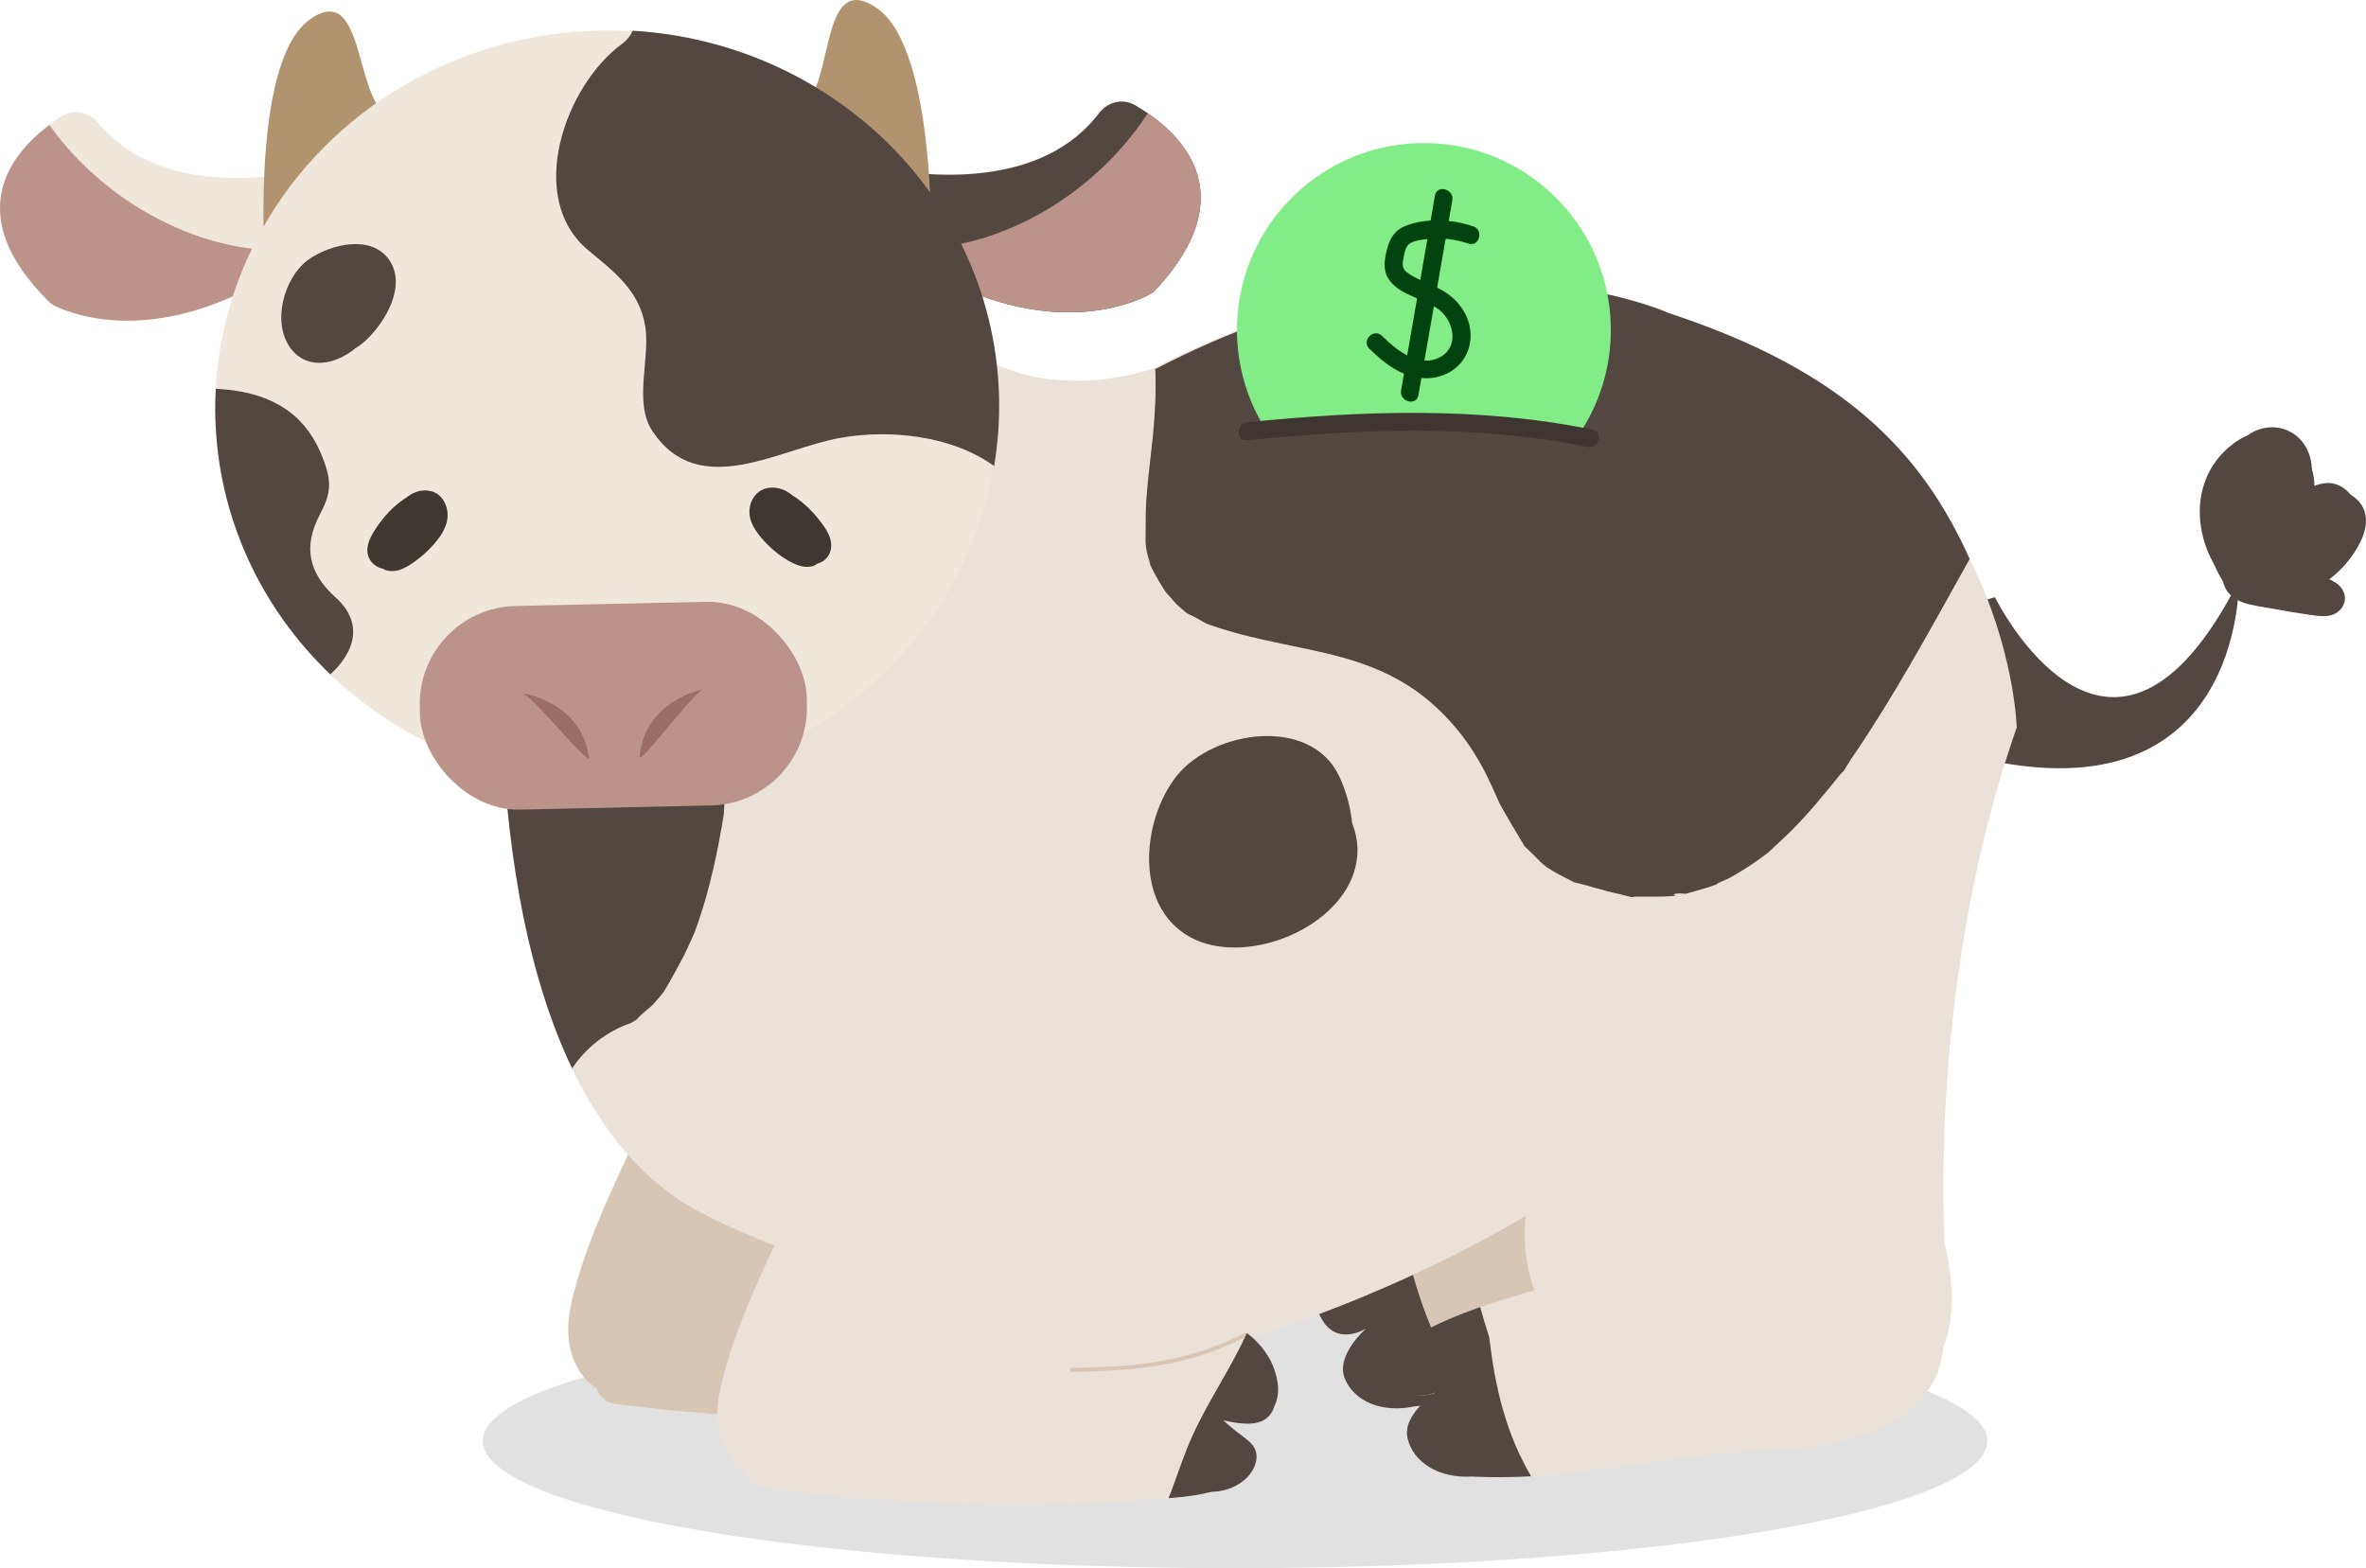 <?xml version="1.0" encoding="UTF-8"?>
<svg id="Layer_1" data-name="Layer 1" xmlns="http://www.w3.org/2000/svg" viewBox="0 0 394.51 261.52">
  <defs>
    <style>
      .cls-1 {
        fill: #3f3832;
      }

      .cls-2 {
        fill: #9b6f67;
      }

      .cls-3 {
        fill: #efe7dc;
      }

      .cls-4 {
        fill: #d8c6b4;
      }

      .cls-5 {
        fill: #3f3632;
      }

      .cls-6 {
        fill: #b2936f;
      }

      .cls-7 {
        fill: #534741;
      }

      .cls-8 {
        fill: #01430e;
      }

      .cls-9 {
        opacity: .12;
      }

      .cls-10 {
        fill: #eae2d8;
      }

      .cls-11 {
        fill: #bc9388;
      }

      .cls-12 {
        fill: #82ec86;
      }
    </style>
  </defs>
  <ellipse class="cls-9" cx="205.93" cy="240.3" rx="125.43" ry="21.22"/>
  <g id="tail">
    <path id="tail-2" data-name="tail" class="cls-7" d="M332.64,99.59s19.29,39.28,40.67-2.77c0,0,.94,41.42-45.92,28.96-46.86-12.46,5.24-26.18,5.24-26.18Z"/>
    <path class="cls-7" d="M374.65,97.07c-2.42-2.22-3.24-5.52-4.02-8.6-.46-1.81-.6-3.52.15-5.27.65-1.52,1.76-2.79,3-3.87s2.77-2.04,4.24-2.89c.85-.49,2.71-1.62,3.42-.44.38.63.33,1.68.37,2.39.04.89.02,1.78-.05,2.66-.16,1.94-.66,3.83-1.36,5.64-.56,1.46,1.51,2.44,2.51,1.46,1.44-1.41,3.12-3.19,5.22-3.5,1.53-.22,3.51.58,3.36,2.37-.16,1.94-1.63,3.99-2.91,5.38-1.42,1.55-3.13,2.7-5.06,3.53-1.47.63-.58,2.73.76,2.8,1.19.05,2.27.34,3.35.84.6.28.33.17-.24.2-.69.03-1.4-.14-2.08-.23-2.46-.36-4.91-.78-7.34-1.28-1.08-.22-2.23-.37-3.27-.72s-1.1-1.11-1.25-2.06c-.39-2.53-.65-5.16-.43-7.72.18-2.08.79-4.16,1.99-5.89.87-1.26,2.47-2.84,4.17-2.6,2.81.4-1.99,9.51-2.82,10.81-.1.16-.29.36-.35.53-.38.34-.32.47.2.4.47.15.57.11.3-.11,0-.31-.2-.67-.18-1.03.04-1.07.51-2.14.9-3.12.99-2.47,2.28-4.82,3.75-7.04l-2.74-.36c.53,2.9-.67,6.07-3.04,7.84l2.2.9c-.36-1.97.53-4.07,2.17-5.2l-1.82-.23c.37.47-.2,1.82-.36,2.29s-.41.72-.69,1.09c-.01.18.03.27.13.25-.17.13-.35.21-.55.26-.11,1.93,2.89,1.92,3,0,.11-2.02-2.1-3.67-3.98-2.73-1.76.88-1.98,3.54-.41,4.7,1.95,1.45,4.29-.12,5.1-2.02s1.28-4.18-.12-5.96c-.38-.48-1.32-.58-1.82-.23-2.84,1.95-4.17,5.21-3.55,8.59.16.89,1.46,1.45,2.2.9,3.53-2.64,5.22-6.88,4.42-11.23-.25-1.36-2.09-1.34-2.74-.36-1.92,2.9-3.66,6.12-4.67,9.46-.37,1.23-.56,2.61-.19,3.86s1.59,2.64,3.02,2.41,2.3-2.11,2.96-3.24c.92-1.58,1.69-3.25,2.3-4.97.91-2.55,2.43-6.73-.31-8.69-2.27-1.62-5.31-.46-7.2,1.17-2.37,2.05-3.67,5.14-4.11,8.19-.25,1.74-.27,3.5-.15,5.25s.21,3.89.73,5.66c1.03,3.46,5.05,3.6,8.06,4.17,2.05.39,4.1.73,6.16,1.02,1.83.26,3.96.67,5.33-.93,1.11-1.29.82-3.04-.45-4.09-1.5-1.24-3.7-1.65-5.59-1.74l.76,2.8c2.68-1.14,5-2.99,6.76-5.31,1.63-2.14,3.4-5.29,2.45-8.05-.82-2.38-3.47-3.65-5.88-3.53-3.08.15-5.49,2.35-7.57,4.39l2.51,1.46c1.34-3.47,1.87-7.31,1.34-11-.22-1.54-.9-2.98-2.38-3.64-1.39-.62-2.94-.3-4.29.28-3.06,1.3-6.24,3.56-8.29,6.19-2.26,2.9-2.87,6.18-1.99,9.73s2,7.53,4.85,10.14c1.42,1.3,3.55-.81,2.12-2.12h0Z"/>
    <path class="cls-7" d="M377.64,74.65c-7.07,4.94-8.13,12.92-6.37,20.91l8.22-3.47c-.72-1.04-1.41-2.08-1.99-3.21-.7-1.37-.28-2.6-1.91-1.78l-5.45-.7c1.86,1.5,1.82,7.33,2.1,9.6l6.77-3.89c-1.84-1.26-3.13-3.21-3.28-5.48-.07-1.08.12-2.24.54-3.24.3-.67.69-1.29,1.16-1.86.91-.49.91-.75,0-.78-1-.54-.63,1.24-.92,2.16-.39,1.24-1.02,2.4-1.49,3.61-1.06,2.76-1.24,5.13-.75,8.03.57,3.41,5.34,4.23,7.52,1.99,1.29-1.33,2.59-2.66,3.88-3.99.65-.66,1.29-1.33,1.94-1.99,2.11-1.51,1.24-2.93-2.61-4.26-1.14.26-2.9,2.02-3.98,2.64-1.57.9-3.19,1.68-4.83,2.41-5.28,2.36-.71,10.11,4.54,7.77s16.51-7.63,12.13-15.29c-5.05-8.84-13.75,2.55-17.43,6.34l7.52,1.99c-.45-2.73,2.22-6.02,2.74-8.71.49-2.53.2-5.18-1.16-7.41-2.59-4.27-7.86-5.11-11.82-2.29-9.34,6.64-6.76,20.3,1.75,26.14,2.63,1.8,7.17-.55,6.77-3.89-.59-4.92-.54-12.58-4.73-15.97-1.66-1.34-3.51-1.69-5.45-.7-7.03,3.55-2.57,12.62.67,17.3,2.88,4.16,9.36,1.66,8.22-3.47-.79-3.58-1.2-8.34,2.23-10.74,4.71-3.3.22-11.1-4.54-7.77h0Z"/>
    <path class="cls-7" d="M378.12,100.01c5.79,0,5.8-9,0-9s-5.8,9,0,9h0Z"/>
    <path class="cls-7" d="M378.33,83.92l1.62-1.61c.2-.2,1.31-1.09,1-.94l-2.27.61h.47c-.76-.19-1.51-.39-2.27-.6l-.17-.1-1.16-1.99c.16-.86.13-.86-.09-.02-1.33,4.33,4.42,7.54,7.52,4.38,3.5-3.57,2.05-9.8-2.81-11.3s-8.86,1.82-10.88,5.87c-2.2,4.4,3.35,9.3,7.07,5.45.81-.84,1.63-1.68,2.44-2.52.19-.2,1.25-.98,1.24-1.27-.02-.44-4.39-.95-3.54-1.66-.56.46-1.01,1.98-1.41,2.62-.58.92-1.2,1.8-1.9,2.63-1.56,1.86-1.83,4.54,0,6.36,1.6,1.6,4.8,1.87,6.36,0,3.35-4.01,8.05-10.12,4.83-15.45-1.63-2.71-4.84-3.76-7.77-2.75-2.7.93-4.7,3.68-6.62,5.67l7.07,5.45c.14-.29,1.19-1.66,1.21-1.92-.19.25-.33.3-.43.15-1.87-.55-2.28-1.78-1.23-3.7l7.52,4.38c1.04-3.36,0-7.48-3.79-8.51s-6.09,2.13-8.37,4.4c-4.11,4.09,2.25,10.46,6.36,6.36h0Z"/>
    <path class="cls-7" d="M380.17,99.56c.89.88,1.98,1.52,3.16,1.9s2.47.41,3.72.21c.46-.07.97-.53,1.2-.92.25-.43.36-1.06.2-1.54s-.46-.95-.92-1.2l-.48-.2c-.35-.1-.71-.1-1.06,0-.05,0-.1.02-.15.02l.53-.07c-.51.07-1.02.06-1.53,0l.53.07c-.51-.08-1-.21-1.48-.41l.48.2c-.45-.2-.87-.44-1.26-.74l.4.31c-.18-.14-.35-.3-.52-.46-.74-.74-2.1-.8-2.83,0s-.79,2.04,0,2.83h0Z"/>
  </g>
  <g id="leg_behind" data-name="leg behind">
    <path class="cls-4" d="M236.02,234.45s18.53-1.55,31.51-9.22c1.46-.41,2.89-.95,4.3-1.48.53-.2,1.07-.4,1.6-.59.23-.08.35-.12.41-.15-.03.02-.02.03.2-.01.42-.08.85-.17,1.29-.22-.11.07,1.04.19.26-.03,0,0,.01,0,.02,0,3.36.85,6.96-.39,8.25-3.86,1.13-3.05-.43-7.45-3.84-8.36-2.06-.55-3.98-.71-5.9-.56.36-7.55-.56-17.03-1.94-26.27,1.47-.23,2.89-1.02,4.02-2.58l10.51-14.61c.37-.52.65-1.05.85-1.57,6.41-3.84,13.28-8.17,16.75-14.26,2.2-3.86,1.1-7.97-3.02-9.89-6.58-3.07-13.72-2.23-20.38.14-5.41,1.92-11.05,4.35-15.82,7.73,0-.04-.01-.06-.01-.06,0,0-38.05,26.06-23.61,53.73,0,0-23.93,10.12-21.43,16.41,2.5,6.3,7.97,2.71,7.97,2.71,0,0-5.12,4.46-3.59,8.31,1.53,3.85,6.18,5.85,11.6,4.71Z"/>
    <path class="cls-7" d="M235.19,211.15c-.78-1.57-1.53-3.16-2.24-4.76-6.64,3.52-14.61,8.65-13.12,12.42,2.5,6.3,7.97,2.71,7.97,2.71,0,0-5.12,4.46-3.59,8.31,1.53,3.85,6.18,5.85,11.6,4.71,0,0,4.06-.34,9.72-1.49-5.25-6.51-8.14-13.78-10.34-21.9Z"/>
  </g>
  <g id="leg_behind-2" data-name="leg behind">
    <path class="cls-4" d="M183.44,208.91c-.81-.71-1.71-1.31-2.61-1.9-.63-.41-1.27-.82-1.97-.99,2.3-1.25,4.87-2.72,5.77-5.05,1.28-3.28-.9-6.17-2.83-8.59-8.88-11.07-19.4-20.88-30.89-29.26.02-.05.03-.1.05-.15,1.05-3.41-3.38-7.66-6.33-4.46-.04.05-.08.1-.12.14-2-1.33-4.03-2.62-6.08-3.86-.76-.46-1.53-.63-2.25-.61-1-1.16-2.57-1.67-4.31-.59-6.62,4.09-10.89,10.1-14.98,16.6-4.56,7.25-8.66,14.81-12.27,22.57-3.66,7.85-7.49,16.22-9.39,24.7-1.28,5.69-.13,11.06,4.24,14.1.44,1.28,1.48,2.34,3.21,2.56,21.49,2.75,43.17,3.38,64.78,1.87,3.17-.22,6.39-.45,9.28-1.22,1.95-.05,3.84-.6,5.48-1.97,1.81-1.5,3-4.33,1.04-6.22-.9-.87-2.01-1.56-2.97-2.36-.53-.44-1.04-.9-1.55-1.37.39.06.77.16,1.15.24.86.17,1.74.28,2.62.31,1.79.06,3.53-.41,4.41-2.1.14-.26.24-.54.32-.82.01-.02.02-.04.03-.06.96-1.95.63-4.24-.09-6.2-.76-2.06-2.1-3.86-3.75-5.3Z"/>
    <path class="cls-4" d="M178.58,205.86c-3.03,2.12-6.31,3.9-9.78,5.3-3.61,1.46-7.39,2.44-11.22,3.19-2.18.43-4.37.8-6.56,1.16-.46.08-.34.74.12.66,3.98-.66,7.96-1.33,11.85-2.37,3.71-1,7.29-2.37,10.67-4.14,1.87-.98,3.67-2.08,5.39-3.28.38-.26-.08-.77-.46-.51Z"/>
    <path class="cls-7" d="M187.54,214.15c-.76-2.06-2.1-3.86-3.75-5.3-.26-.22-.53-.42-.8-.63-.04.1-.07.2-.12.29-2.62,5.73-6.24,10.94-8.86,16.66-1.4,3.06-2.42,6.23-3.59,9.37-.15.41-.32.82-.48,1.22,2.46-.2,4.9-.47,7.15-1.06,1.95-.05,3.84-.6,5.48-1.97,1.81-1.5,3-4.33,1.04-6.22-.9-.87-2.01-1.56-2.97-2.36-.53-.44-1.04-.9-1.55-1.37.39.06.77.16,1.15.24.86.17,1.74.28,2.62.31,1.79.06,3.53-.41,4.41-2.1.14-.26.24-.54.32-.82.01-.02.02-.04.03-.06.96-1.95.63-4.24-.09-6.2Z"/>
  </g>
  <g id="body">
    <path class="cls-10" d="M84.48,88.95s-9.31,86.27,29.17,111.41c0,0,17.3,11.34,49.48,15.73,32.18,4.39,37.38,9.37,37.38,9.37,0,0,29.38-7.26,58.02-25.2l65.96,11.81s-4.04-45.42,11.78-90.75c0,0-1.17-51.49-58.55-69.11,0,0-36.01-16.52-85.36,9.21,0,0-22.8,8.5-36.78-8.85l-71.11,36.37Z"/>
    <path class="cls-7" d="M192.65,61.9c.13,3.61-.07,7.18-.41,10.77-.23,2.17-.47,4.34-.72,6.52-.25,2.17-.27,2.38-.06.63-.11,1.18-.24,2.36-.32,3.54-.16,2.35-.08,4.66-.13,7,0,.34.14,1.24.19,1.61.19.75.4,1.5.65,2.24-.57-1.08-.61-1.15-.14-.19.49,1.09,1.08,2.14,1.69,3.17.34.57.7,1.12,1.06,1.66,0-.08,1.25,1.45,1.72,1.91.55.52,1.13,1.02,1.72,1.5.64.33,1.28.62,1.53.76.27.14.93.55,1.6.92.2.07.53.19.99.36.41.14.82.27,1.22.41,2.34.76,4.73,1.37,7.13,1.91,9.35,2.13,18.24,3.06,26.22,8.94,4.43,3.27,8.02,7.6,10.64,12.46.53.99,1.01,2.01,1.49,3.02.52,1.16.93,2.08,1.24,2.77.09.17.17.35.26.52,1.25,2.2,2.5,4.35,3.83,6.51.08.12.13.21.18.31.08.08.16.14.26.24.77.73,1.57,1.49,2.29,2.26.28.3.79.7,1.16.98.48.31.96.61,1.45.89.96.56,1.97,1.01,2.95,1.54.04.02.07.04.11.06.04,0,.07.01.11.02,2.46.57,4.84,1.42,7.32,1.92.51.1,1.36.38,2.15.55.25-.05.6-.09,1.08-.09,1.93-.01,3.83.06,5.76-.09.2-.02.41-.05.63-.09-.77-.04-.49-.52,1.57-.29,1.71-.49,3.41-.92,5.08-1.54.51-.43,1.66-.78,2.2-1.08,1.55-.86,3.06-1.81,4.52-2.82.64-.45,1.27-.92,1.9-1.38.04-.04.07-.07.11-.11,1.34-1.27,2.72-2.48,4.02-3.8,2.81-2.85,5.33-5.93,7.84-9.05.23-.28.46-.51.67-.69.42-.63.81-1.35,1.13-1.83,1.13-1.63,2.22-3.29,3.3-4.96,5.95-9.25,11.23-19,16.59-28.59-7.97-17.66-20.69-31.3-50.17-40.99,0,0-36.01-16.52-85.36,9.21,0,0-.1.04-.28.1,0,.13.03.25.03.38Z"/>
    <path class="cls-7" d="M119.85,112.75c-3.18-12.88-5.39-26.45-4.61-39.53l-30.75,15.73s-5.85,54.21,10.9,89.21c2.31-3.43,5.76-6.16,9.7-7.52.06-.02.1-.03.15-.05.04-.03.08-.05.12-.08.29-.17.56-.36.84-.53.66-.86,2.15-1.88,2.76-2.55.49-.54.96-1.1,1.42-1.66.13-.16.23-.29.32-.41,1.14-1.88,2.89-5.11,3.18-5.7.69-1.36,1.3-2.75,1.92-4.14.22-.6.44-1.19.64-1.79,2-5.85,3.25-11.81,4.24-17.89,0-.01,0-.02,0-.04.01-.25.03-.56.06-.94.1-1.44.16-2.88.18-4.32,0-1-.01-1.99-.06-2.99-2.48-4.36-3.08-9.53-1.01-14.8Z"/>
    <path class="cls-7" d="M204,140.23c1.11.13,6.16.6,7.09-.23l-.26-3.06-.99,1.03c-.96.42-1.89,1.67-2.78,2.28-.49.33-2.42,1.04-2.66,1.43l1.59.58-.27-1.24c.81-1.08-.55-.71,1.21-1.28.82-.27,2.09-.11,2.78.41,2.04,1.52.2,2.21-1.46,2.79-.41.14-.82.25-1.24.33-.84,0-.86.28-.05.81.79,1.03.8.86.04-.52l-.24-1.22c-.34-5.23,7.17-5.49,8.35-1.07.9,3.36-7.08,5.9-9.61,5.7-4.45-.36-3.07-6.5-1.6-9.34,1.26-2.43,7.05-5.53,9.54-3.46.86.72,1.43,5.75,1.01,6.67-.82,1.82-3.75,1.99-5.45,2.27-6.97,1.15-4.01,11.75,2.92,10.61,5.08-.84,9.99-3.11,12.33-7.95s1.28-11.56-.93-16.28c-4.73-10.14-20.97-7.74-27.07-.15s-7.29,22.72,3.15,27.4c9.1,4.07,24.2-2.07,26.62-12.19,2.67-11.16-11.38-20.4-21.12-16.41-4.82,1.98-8.12,6.25-8.92,11.4-.74,4.73.64,11.43,5.15,14.01,4.13,2.36,10.46.48,14.27-1.74,4.66-2.71,7.32-8,5.91-13.36-2.78-10.59-20.01-13.92-25.38-3.63-2.5,4.78-1.35,12.96,3.09,16.21,4.94,3.61,11.04.74,15.33-2.5s9.46-8.63,5.95-14.52c-3.8-6.36-10.38-4.06-16.3-4.75-7.02-.82-6.96,10.19,0,11h0Z"/>
  </g>
  <g id="ear_left" data-name="ear left">
    <path class="cls-3" d="M53.93,27.89c-9.75,2.3-27.75,4.44-37.63-7.46-1.5-1.8-4.06-2.3-6.03-1.03-6.64,4.27-18.15,14.88-2.22,30.78.36.36.79.66,1.25.88,3.17,1.5,16.27,6.37,35-4.47,7.75-4.49,12.05-8.41,14.36-11.6,2.47-3.4-.64-8.07-4.73-7.1Z"/>
    <path class="cls-11" d="M8.23,20.83c9.74,13.75,27.78,23.16,44.08,20.46-2.14,1.67-4.77,3.44-8.01,5.32-18.73,10.84-31.83,5.97-35,4.47-.46-.22-.89-.52-1.25-.88-14.38-14.36-6.4-24.4.18-29.36Z"/>
  </g>
  <g id="ear_right" data-name="ear right">
    <path class="cls-7" d="M146.02,27.92c9.84,1.87,27.92,3.23,37.27-9.09,1.42-1.87,3.96-2.47,5.98-1.29,6.82,3.97,18.78,14.08,3.55,30.66-.35.38-.76.7-1.21.94-3.1,1.63-15.98,7.07-35.16-2.94-7.94-4.15-12.4-7.88-14.85-10.96-2.62-3.29.29-8.09,4.42-7.3Z"/>
    <path class="cls-11" d="M191.38,18.88c-9.14,14.16-26.75,24.35-43.15,22.35,2.21,1.57,4.91,3.23,8.23,4.96,19.19,10.02,32.06,4.58,35.16,2.94.45-.24.86-.56,1.21-.94,13.75-14.97,5.33-24.66-1.45-29.32Z"/>
  </g>
  <g id="head">
    <path class="cls-6" d="M44.3,46.6s-2.85-35.72,7.18-43.21c10.03-7.5,7.24,15.97,14.52,16.18l-21.7,27.03Z"/>
    <path class="cls-6" d="M155.23,44.19s1.3-35.81-9.05-42.86-6.54,16.27-13.8,16.8l22.85,26.06Z"/>
    <ellipse class="cls-3" cx="101.18" cy="67.92" rx="65.29" ry="62.83" transform="translate(-1.45 2.22) rotate(-1.25)"/>
    <rect class="cls-11" x="69.98" y="100.71" width="64.55" height="33.97" rx="16.35" ry="16.35" transform="translate(-2.53 2.25) rotate(-1.25)"/>
    <path class="cls-2" d="M87.19,115.64s9.68,1.28,11.03,10.69c.25,1.75-9.01-9.85-11.03-10.69Z"/>
    <path class="cls-2" d="M117.2,114.99s-9.62,1.7-10.56,11.16c-.18,1.76,8.57-10.23,10.56-11.16Z"/>
    <path class="cls-7" d="M103.69,7.34c-9.51,6.98-16.08,25.65-5.63,34.37,4.38,3.65,8.62,6.79,9.54,12.8.82,5.41-2.01,12.68,1.24,17.47,7.82,11.55,21.09,2.82,31.38,1.02,8.07-1.41,18.45-.42,25.54,4.72.61-3.68.91-7.47.83-11.33-.72-32.9-27.59-59.3-61.11-61.27-.34.82-.92,1.58-1.78,2.21Z"/>
    <path class="cls-7" d="M55.93,99.61c-4.41-4-5.46-8.37-2.6-13.8,1.71-3.24,2.03-5.14.78-8.67-1.04-2.93-2.6-5.7-4.97-7.76-3.68-3.2-8.41-4.32-13.16-4.55-.08,1.49-.12,2.99-.08,4.51.37,16.9,7.65,32.08,19.18,43.12,3.88-3.56,5.78-8.39.86-12.86Z"/>
    <path class="cls-7" d="M55.27,51.87c-.05.16-.01.13.12-.1.81-.31.53-.64-.85-.98.04-.02-.18,1.05-.34,1.22-.26.26-.56.41-.92.47,1.3,1.51,1.84,1.61,1.61.3.28-.6.24-1.31.62-1.92.29-.46,2.06-1.42,2.12-1.66-1.27-1.28-1.74-1.44-1.41-.46l.02.71c-.05,1.82-.98,2.62-2.06,3.84-.17.12-.36.22-.56.3.63.06.8-.26.51-.96.26-.95-.07-1.83.48-2.75.92-1.52,2.63-1.44,4.06-2.08.26-.07.52-.1.79-.08-.35-.89-.55-.94-.6-.17-.46.44-.76,1.65-1.13,2.24-.46.72-.98,1.43-1.64,1.99-.54.45-1.3.57-1.15,1.03-1.38-4.27-8.15-2.44-6.75,1.86,1.94,6,8.82,5.87,12.85,2.06,3.24-3.06,6.83-9.15,3.83-13.42s-9.77-2.57-13.36-.07c-4.23,2.95-6.37,10.9-2.81,15.15s9.95,1.41,12.57-2.51c2.34-3.48,3.47-11.24-1.29-13.38s-10.6,3.38-11.74,7.79c-.57,2.19-.56,5.13.68,7.11,1.46,2.31,4.58,2.37,6.91,1.6,5.29-1.74,8.31-10.14,3.07-13.75-2.3-1.58-5.5-.68-7.58.85-2.5,1.84-3.37,4.61-2.8,7.6.85,4.42,7.59,2.55,6.75-1.86h0Z"/>
    <path class="cls-1" d="M64.6,92.13c.68-1.37,1.47-2.68,2.37-3.92.73-1,1.76-2.37,2.76-3.02.15-.1.29-.19.45-.27.33-.17-.09-.02.27-.1-.01,0,.51-.08.25-.06,0,0,.51.02.25-.02.1.01.22.05.31.08-.23-.09.27.19,0,0,.03.02.32.35.14.11.05.06.25.52.17.28.05.14.08.28.11.42-.06-.31,0,.14,0,.18,0,0-.05.46,0,.21-.03.17-.08.34-.13.51-.14.47-.66,1.23-.95,1.62-.83,1.09-1.95,2.17-2.98,2.92-.52.38-1.08.79-1.68,1.04-.17.07-.46.14-.64.14h-.15c.24-.02.43.1.57.36.06.16.06.16.01-.01.02.17.02.17.01,0,.04-.74.04-1.2.27-1.94.19-.59.54-1.21.95-1.75.58-.78,1.8-1.87,2.62-2.44.03-.02.42-.29.43-.27.02.03-.32-.02-.34-.03-.14-.07-.15-.13-.23-.25.04.18.05.18,0,0,.04-.13.04-.1-.01.09-.08.46-.66,1.18-1.01,1.57-1.04,1.16-2.17,1.89-3.58,2.64l2.2,1.69c.35-1.6,1.02-3.07,2.02-4.28.64-.76.56-1.79-.3-2.36-1.15-.76-2.35-.05-3.23.75-.7.63-1.34,1.31-1.92,2.05-1.23,1.54-2.31,3.82-.92,5.64l2.36-1.82c-.11-.12-.14-.14-.08-.06.05.08.04.05-.05-.09.05.31.02-.3.03.05,0-.28.02-.53-.02-.81-.13-.98-.8-1.63-1.79-1.69-.81-.05-1.5.73-1.5,1.5,0,1,.11,2,.76,2.8s1.77,1.28,2.82.95l-1.16-2.74c-.24.18-.01.01.08.03.11,0,.09,0-.07,0h.13s.07.04.1.06c-.13-.08-.16-.09-.07-.04.03.01.06.04.07.07.05.08.04.05-.05-.09.05.25-.02-.18,0,0,.02.16,0-.25,0-.24,0,.18-.02.04.01-.07,0,0,.11-.39.08-.31.19-.5.52-.97.8-1.41.15-.23.3-.46.46-.68.08-.11.16-.22.24-.33l.1-.13c-.05.06-.04.06.02-.02,1.36-1.73,2.82-2.99,4.8-3.9.74-.34.92-1.4.54-2.05-.44-.75-1.31-.88-2.05-.54-2.7,1.25-4.88,3.42-6.51,5.87-.89,1.33-1.8,2.91-1.38,4.57s2.61,3,4.21,1.81c.6-.44.94-1.14.61-1.87-.29-.66-1.04-1.09-1.77-.87-.26.07-.17.08.26.03.14.08.13.07-.03-.02.06.03.11.07.13.14-.07-.13-.09-.16-.06-.1.04.14-.09-.51-.06-.24-.03-.22-.02-.46-.02-.68l-1.5,1.5h.09c-.25-.06-.5-.13-.76-.2-.1-.05-.6-.63-.51-.79-.02.04,0,.23,0,.29,0,.3,0,.6.08.89.13.58.46,1.13.9,1.53.54.51,1.38.59,1.97.12.53-.42.85-1.33.39-1.94-.09-.12-.18-.24-.24-.38.07.17,0,0,0-.06-.03.27,0-.18,0-.2,0-.26-.02.02.02-.13.12-.43.4-.9.66-1.24.38-.5.8-.96,1.24-1.4.24-.24.49-.48.75-.71.03-.03.33-.28.14-.13l.13-.08c-.22.13-.47.13-.75-.01l-.3-2.36c-1.36,1.63-2.34,3.52-2.79,5.6-.28,1.29,1.02,2.32,2.2,1.69,1.62-.86,3.21-1.94,4.4-3.36.64-.77,1.31-1.66,1.57-2.64.3-1.17-.03-2.43-1.04-3.14s-2.28-.45-3.23.22c-.81.57-1.59,1.21-2.3,1.9-1.4,1.37-2.55,3.1-2.88,5.06-.17,1.02-.33,2.29.21,3.24.67,1.17,2.02,1.33,3.22,1.06,1-.23,1.91-.81,2.74-1.4s1.6-1.23,2.31-1.93c1.37-1.36,2.87-3.1,3.21-5.05s-.58-4.36-2.76-4.85c-2.54-.57-4.5,1.23-6.02,3.01s-2.78,3.67-3.8,5.73c-.36.73-.19,1.62.54,2.05.66.39,1.69.19,2.05-.54h0Z"/>
    <path class="cls-1" d="M137.87,89.83c-.98-1.77-2.15-3.44-3.48-4.96-1.23-1.41-2.73-3.08-4.66-3.46-1.09-.21-2.25-.08-3.16.58s-1.44,1.7-1.58,2.83c-.25,2.09,1.05,3.9,2.39,5.36s2.9,2.74,4.64,3.63c1.02.52,2.21.91,3.36.63,1.27-.3,1.83-1.5,1.8-2.71-.04-2.12-.92-4.07-2.31-5.65-.66-.75-1.42-1.38-2.21-1.97s-1.72-1.34-2.79-1.4c-1.36-.08-2.45.95-2.64,2.26-.17,1.18.4,2.23,1.09,3.15,1.35,1.76,3.19,3.03,5.18,3.97,1.15.55,2.55-.35,2.2-1.69-.54-2.06-1.58-3.92-3.01-5.49l-.3,2.36s-.53.02-.57.06c-.05.05.13.11.04.04.24.2.48.4.71.61.49.44.95.91,1.38,1.4.28.32.63.77.75,1.1.05.13.09.27.11.4-.03-.19,0,.11-.01.17,0,.11,0,.11,0,0l-.04.16c.1-.2-.13.21-.14.21-.42.61-.17,1.52.39,1.94.58.44,1.44.43,1.97-.12.42-.44.75-.98.86-1.58.05-.29.08-.57.05-.86,0-.08,0-.15-.02-.23-.06-.55.54.16-.53.72l-.76.2h.09c-.5-.51-1-1.01-1.5-1.51.02.44-.03.75-.06,1.03-.03.11-.03.11,0,0,.09-.11.08-.1-.04.02.15-.08.24-.18.43-.13-1.69-.44-2.54,1.8-1.16,2.74,1.63,1.1,3.78-.11,4.17-1.9s-.6-3.26-1.58-4.6c-1.85-2.49-4.15-4.49-7.04-5.68-.75-.31-1.65.33-1.85,1.05-.24.86.3,1.54,1.05,1.85-.16-.07.13.06.18.08.13.06.25.12.37.18.22.11.44.23.66.36.45.26.9.55,1.31.88.62.48,1.5,1.34,2.12,2.06s1.2,1.47,1.68,2.39c.09.17.17.39.19.51-.01-.1,0,.27,0,.29.02-.18,0,.05-.04.07.05-.05.12-.1.02-.06-.16.06.12-.06.14-.07-.15.1-.13-.03,0,0,.09.03.37.16.14,0l-1.16,2.74c1.08.28,2.13-.14,2.8-1.01.63-.82.71-1.82.67-2.82-.03-.74-.67-1.59-1.5-1.5-1.04.11-1.69.74-1.79,1.8-.02.19-.03.38,0,.57,0,.17,0,.21.03.12.03-.09.02-.05-.03.12.03-.08.19-.21-.04.02l2.36,1.82c1.33-1.93.19-4.15-1.15-5.68-.62-.71-1.29-1.36-2.02-1.95-.87-.71-2.1-1.4-3.18-.62-.8.58-1,1.59-.3,2.36,1.07,1.18,1.82,2.6,2.23,4.17l2.2-1.69c-.62-.3-1.23-.62-1.82-.98-.65-.4-1.07-.72-1.6-1.22-.45-.43-.79-.8-1.09-1.25-.09-.14-.18-.28-.26-.43-.11-.21-.08-.02-.08-.25,0,.26.09-.31,0,.07-.08.14-.07.14,0-.01-.04.07-.09.13-.16.18-.32.23-.49-.02-.25.14-.15-.1.13.1.17.12.27.17.52.35.78.54.52.38,1.04.8,1.55,1.32.93.92,1.52,1.91,1.82,3.25.05.23.04.54.08.87v.15c.03-.14.02-.12-.02.06-.22.24.37-.62.52-.5-.03-.02-.35,0-.36-.01.2.03-.35-.11-.3-.09-.3-.09-.64-.28-.96-.47-1.23-.72-2.25-1.53-3.24-2.56-.48-.5-.9-.97-1.25-1.5-.14-.21-.37-.62-.42-.74-.04-.11-.08-.22-.11-.33-.03-.11-.06-.23-.08-.34.02.15.02.13,0-.05,0-.15,0-.31.02-.46-.05.3.07-.18.07-.19.09-.31-.11.06.1-.18.21-.26-.16.02.14-.15-.25.14.21-.12.21-.12-.23.09.29-.05.02,0,.39-.07.44-.01.75.06.22.05.58.26.87.47.22.16.51.43.77.68.57.55,1.11,1.14,1.62,1.74,1.05,1.24,1.97,2.62,2.78,4.07.39.71,1.37.94,2.05.54s.93-1.34.54-2.05h0Z"/>
  </g>
  <g id="coin">
    <path class="cls-12" d="M233.25,69.37c6.07.21,12.15,1.08,18.16,2,2.66.41,5.32.82,7.97,1.22.44.07.91.13,1.22.16.78.07,1.56.13,2.34.18,3.69-5.25,5.8-11.67,5.65-18.58-.37-17.21-14.63-30.86-31.84-30.49-17.21.37-30.86,14.63-30.49,31.84.12,5.46,1.64,10.56,4.21,14.97,7.6-.67,15.21-1.59,22.79-1.32Z"/>
    <path class="cls-8" d="M245.63,37.74c-3.52-1.18-7.81-1.45-11.32-.05-1.69.67-2.55,2.05-3,3.75s-.78,3.52.21,5.05c1.87,2.89,5.96,3.19,8.51,5.22,2.34,1.87,3.27,6.01.25,7.76-3.56,2.06-7.43-1.07-9.84-3.45-1.37-1.36-3.5.76-2.12,2.12,2.51,2.48,5.47,4.77,9.14,4.93,3.44.15,6.65-1.87,7.52-5.28s-.79-6.78-3.55-8.76c-1.42-1.03-3.09-1.62-4.66-2.37-.75-.36-1.54-.73-2.19-1.26-.8-.65-.77-1.37-.57-2.32.16-.78.3-1.88.97-2.41.73-.57,2.15-.69,3.03-.8,2.32-.28,4.62.01,6.83.75,1.83.62,2.62-2.28.8-2.89h0Z"/>
    <path class="cls-8" d="M239.27,32.61l-5.65,32.48c-.33,1.89,2.56,2.7,2.89.8l5.65-32.48c.33-1.89-2.56-2.7-2.89-.8h0Z"/>
    <path class="cls-5" d="M207.99,73.41c18.84-1.89,38.05-2.7,56.71,1.12,1.88.39,2.69-2.51.8-2.89-18.95-3.87-38.38-3.15-57.51-1.23-1.9.19-1.92,3.19,0,3h0Z"/>
  </g>
  <g id="leg_inffront" data-name="leg inffront">
    <path class="cls-10" d="M208.34,222.99c-.81-.71-1.71-1.31-2.61-1.9-.63-.41-1.27-.82-1.97-.99,2.3-1.25,4.87-2.72,5.77-5.05,1.28-3.28-.9-6.17-2.83-8.59-8.88-11.07-19.4-20.88-30.89-29.26.02-.05.03-.1.05-.15,1.05-3.41-3.38-7.66-6.33-4.46-.04.05-.08.1-.12.14-2-1.33-4.03-2.62-6.08-3.86-.76-.46-1.53-.63-2.25-.61-1-1.16-2.57-1.67-4.31-.59-6.62,4.09-10.89,10.1-14.98,16.6-4.56,7.25-8.66,14.81-12.27,22.57-3.66,7.85-7.49,16.22-9.39,24.7-1.28,5.69-.13,11.06,4.24,14.1.44,1.28,1.48,2.34,3.21,2.56,21.49,2.75,43.17,3.38,64.78,1.87,3.17-.22,6.39-.45,9.28-1.22,1.95-.05,3.84-.6,5.48-1.97,1.81-1.5,3-4.33,1.04-6.22-.9-.87-2.01-1.56-2.97-2.36-.53-.44-1.04-.9-1.55-1.37.39.06.77.16,1.15.24.86.17,1.74.28,2.62.31,1.79.06,3.53-.41,4.41-2.1.14-.26.24-.54.32-.82.01-.02.02-.04.03-.06.96-1.95.63-4.24-.09-6.2-.76-2.06-2.1-3.86-3.75-5.3Z"/>
    <path class="cls-4" d="M207.38,222.37c-3.29,1.68-6.79,2.99-10.42,3.89-3.78.95-7.66,1.39-11.56,1.61-2.22.13-4.44.18-6.66.24-.46.01-.44.68.02.67,4.03-.1,8.07-.21,12.07-.71,3.81-.48,7.55-1.34,11.14-2.63,1.99-.71,3.92-1.56,5.79-2.51.41-.21.02-.78-.38-.57Z"/>
    <path class="cls-7" d="M212.44,228.23c-.76-2.06-2.1-3.86-3.75-5.3-.26-.22-.53-.42-.8-.63-.04.1-.07.2-.12.29-2.62,5.73-6.24,10.94-8.86,16.66-1.4,3.06-2.42,6.23-3.59,9.37-.15.41-.32.82-.48,1.22,2.46-.2,4.9-.47,7.15-1.06,1.95-.05,3.84-.6,5.48-1.97,1.81-1.5,3-4.33,1.04-6.22-.9-.87-2.01-1.56-2.97-2.36-.53-.44-1.04-.9-1.55-1.37.39.06.77.16,1.15.24.86.17,1.74.28,2.62.31,1.79.06,3.53-.41,4.41-2.1.14-.26.24-.54.32-.82.01-.02.02-.04.03-.06.96-1.95.63-4.24-.09-6.2Z"/>
  </g>
  <g id="leg_infront" data-name="leg infront">
    <path class="cls-10" d="M315.68,202.08c-2.17.85-4.35,1.64-6.57,2.36-3.88-1.8-7.94-2.96-10.61-3.41-3.2-.53-6.65-.28-9.54,1.07,0-.26,0-.51,0-.77,1.48,0,3.01-.58,4.35-1.96l12.56-12.89c.45-.46.8-.94,1.07-1.43,3.87-1.6,7.91-3.33,11.48-5.51-2.68-2.3-3.27-6.39-1.9-9.64,1.02-2.41,2.16-4.77,3.18-7.18.22-.52.5-1,.82-1.42-5.2-2.14-10.98-2.08-16.59-.98-5.63,1.1-11.57,2.67-16.79,5.3,0-.04,0-.06,0-.06,0,0-41.49,20.14-31.3,49.65,0,0-25.17,6.46-23.62,13.06,1.54,6.6,7.48,3.86,7.48,3.86,0,0-5.72,3.66-4.78,7.69.94,4.03,5.24,6.7,10.77,6.37,0,0,9.92.64,20.71-1.23.51.05,1.05.05,1.63-.04,6.87-.95,13.75-2.09,20.66-2.74,6.45-.6,12.74-.27,19.06-1.99,5.2-1.42,10.71-3.93,13.84-8.51,1.54-2.25,2.21-4.61,2.47-7.02,2.17-5.57,1.5-12.28-.11-18.59-.85-3.32-5.24-5.18-8.29-3.98Z"/>
    <path class="cls-7" d="M248.32,223.01c-.54-1.67-1.04-3.35-1.51-5.04-7.09,2.5-15.73,6.39-14.81,10.34,1.54,6.6,7.48,3.86,7.48,3.86,0,0-5.72,3.66-4.78,7.69.94,4.03,5.24,6.7,10.77,6.37,0,0,4.07.26,9.83-.04-4.23-7.21-6.01-14.84-6.98-23.19Z"/>
  </g>
</svg>